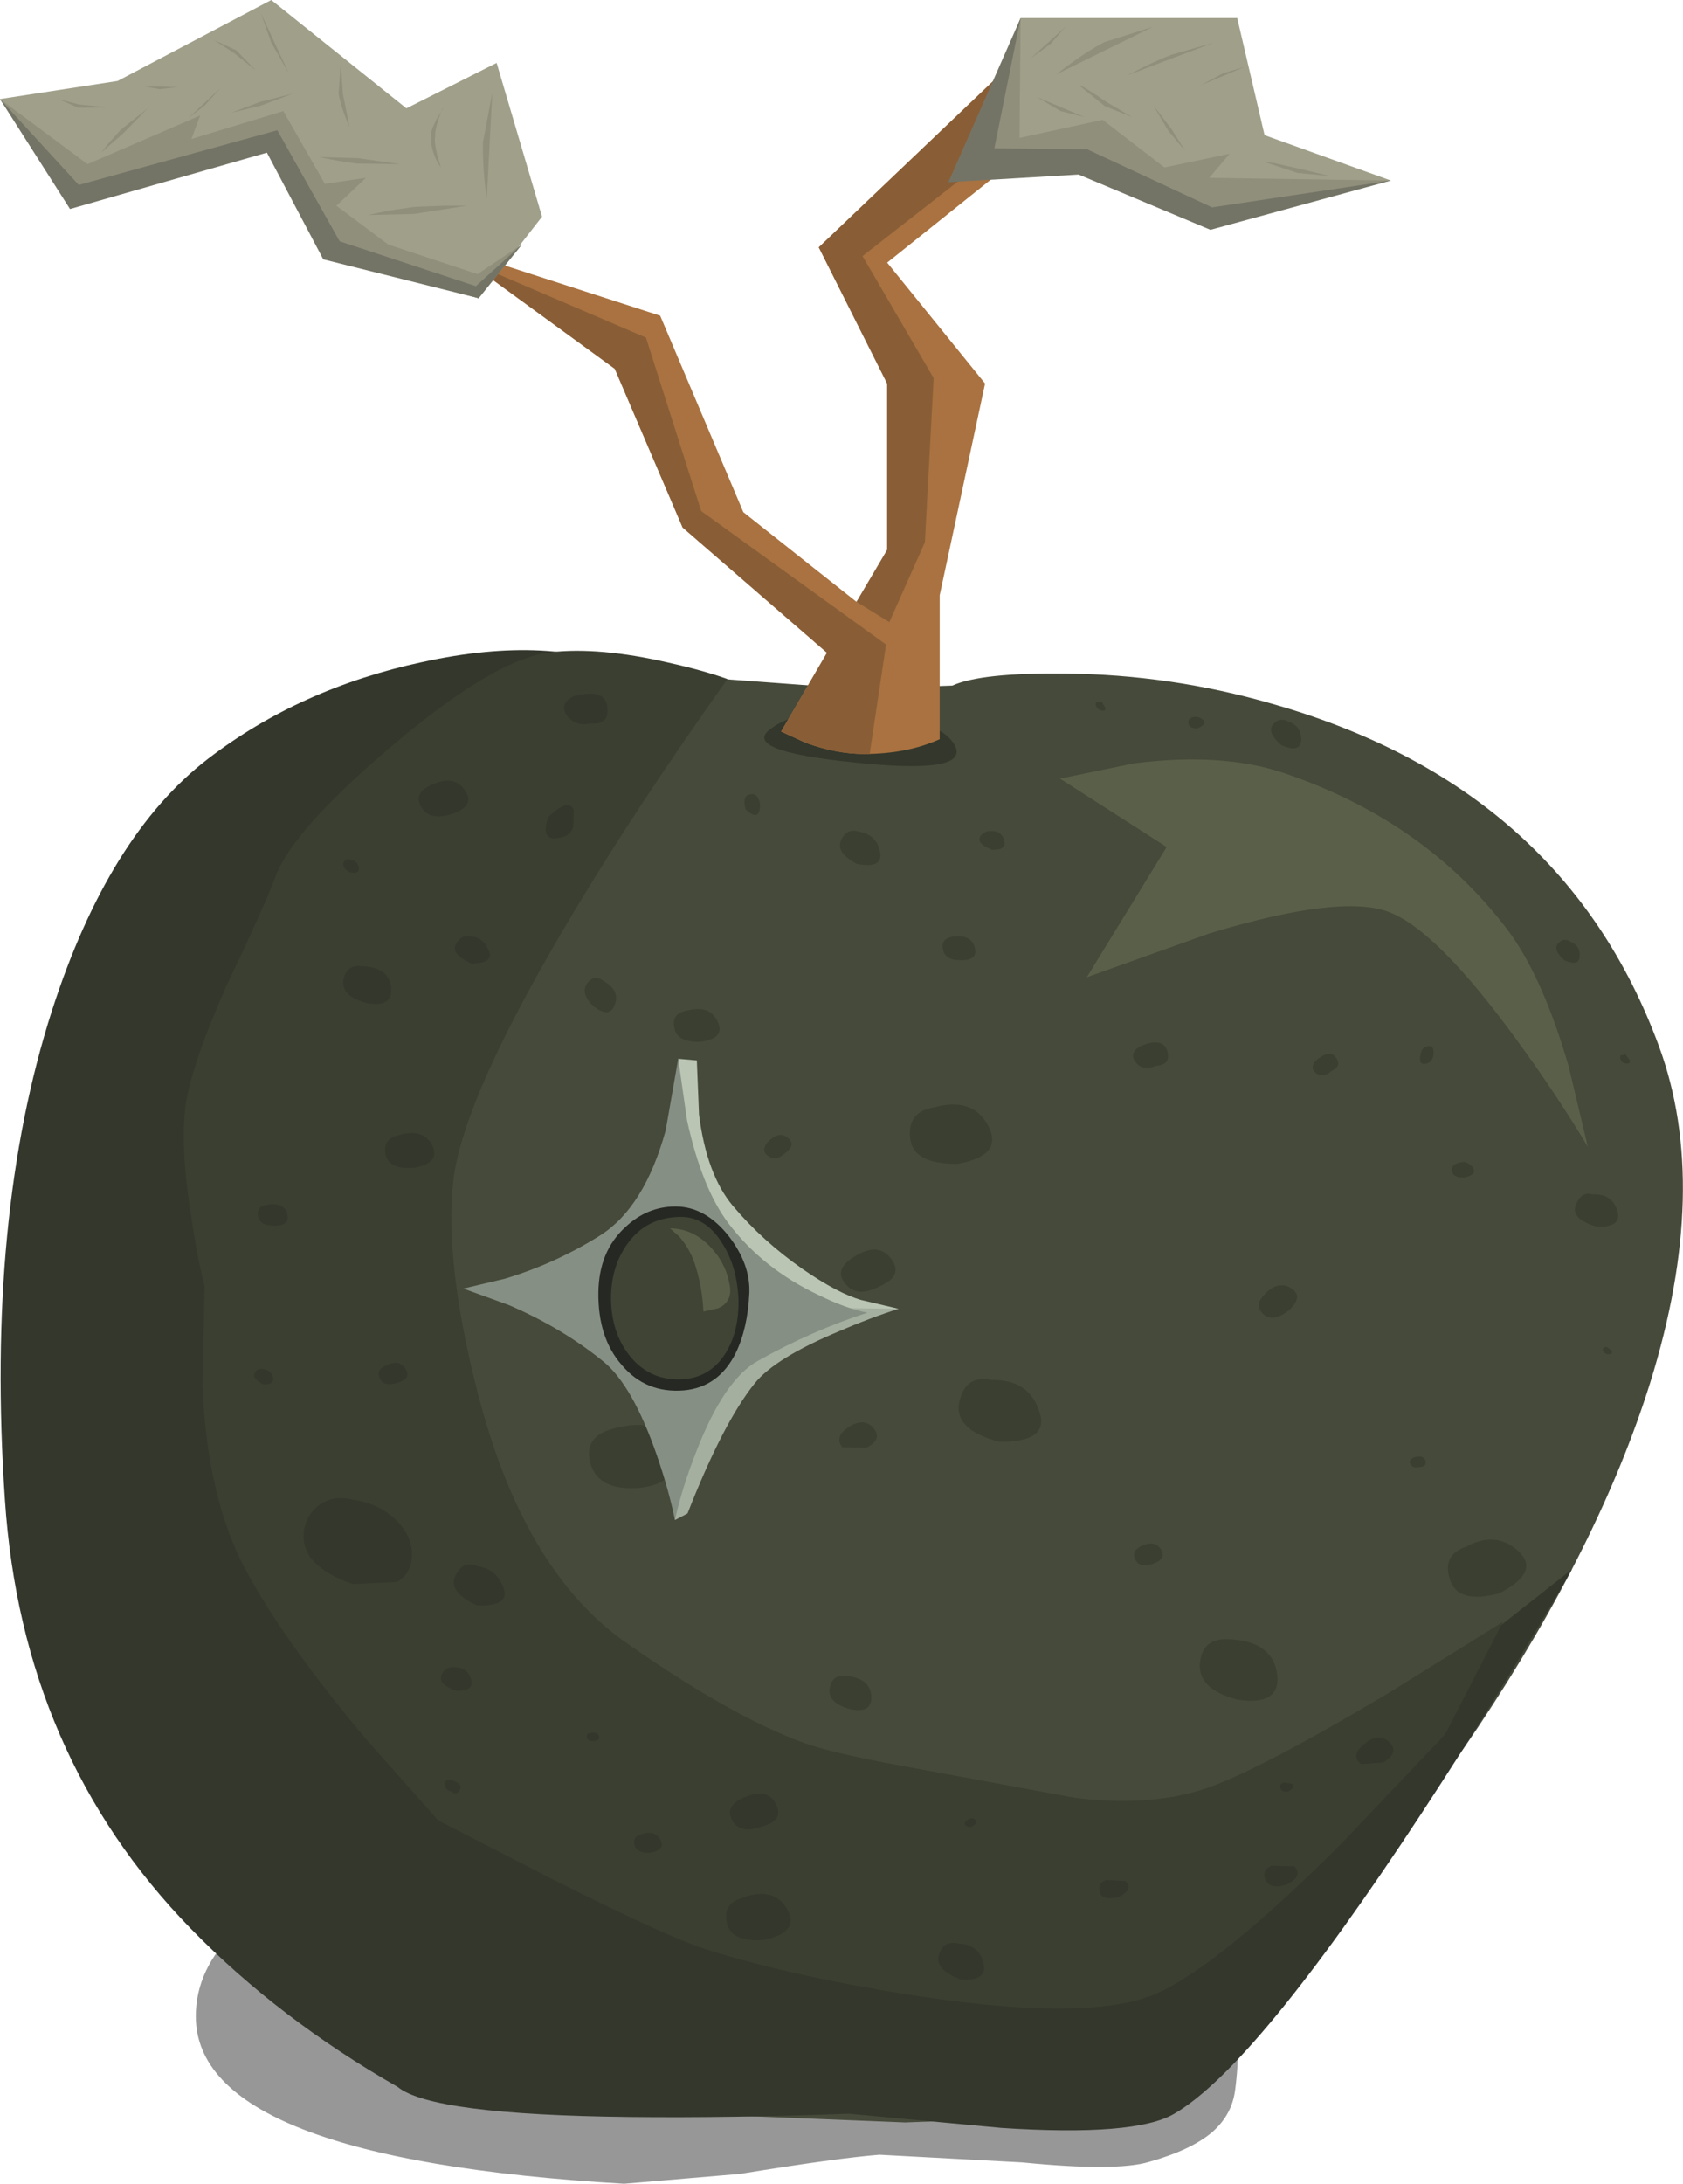 <?xml version="1.0" encoding="UTF-8" standalone="no"?>
<svg xmlns:xlink="http://www.w3.org/1999/xlink" height="199.6px" width="153.85px" xmlns="http://www.w3.org/2000/svg">
  <g transform="matrix(1.0, 0.0, 0.0, 1.0, 0.0, 0.0)">
    <use height="36.8" transform="matrix(1.0, 0.0, 0.0, 1.0, 17.9, 162.8)" width="95.25" xlink:href="#sprite0"/>
    <use height="194.65" transform="matrix(1.0, 0.0, 0.0, 1.0, 0.0, 0.0)" width="153.85" xlink:href="#shape1"/>
  </g>
  <defs>
    <g id="sprite0" transform="matrix(1.0, 0.0, 0.0, 1.0, 0.0, -0.05)">
      <use height="36.8" transform="matrix(1.0, 0.0, 0.0, 1.0, 0.0, 0.05)" width="95.25" xlink:href="#shape0"/>
    </g>
    <g id="shape0" transform="matrix(1.0, 0.0, 0.0, 1.0, 0.0, -0.05)">
      <path d="M92.25 13.75 Q96.15 19.75 95.0 28.3 94.7 30.5 92.95 32.05 91.05 33.7 87.15 34.8 84.15 35.7 75.55 34.85 L62.5 34.15 Q58.65 34.45 49.75 35.9 L39.15 36.8 Q0.0 34.5 0.0 21.5 0.0 12.85 14.7 7.4 27.2 2.8 45.3 2.0 L60.55 0.4 Q68.45 -0.5 72.8 1.0 87.15 5.9 92.25 13.75" fill="#000000" fill-opacity="0.408" fill-rule="evenodd" stroke="none"/>
    </g>
    <g id="shape1" transform="matrix(1.0, 0.0, 0.0, 1.0, 0.0, 0.0)">
      <path d="M87.05 62.65 Q89.7 61.45 97.5 61.55 107.05 61.65 116.25 64.3 142.9 71.85 151.65 95.6 156.4 108.5 150.85 126.35 146.2 141.2 135.1 157.85 125.85 171.65 115.05 182.65 105.25 192.7 101.55 193.25 L82.75 193.95 62.75 193.15 52.4 192.45 Q44.8 191.55 38.4 188.8 20.0 180.8 9.0 156.7 -3.25 129.8 4.2 100.4 7.4 87.6 13.85 78.25 20.3 68.8 28.35 65.3 39.4 60.5 62.75 61.8 L78.25 62.95 87.05 62.65" fill="#464a3a" fill-rule="evenodd" stroke="none"/>
      <path d="M77.9 69.65 Q67.7 68.6 70.45 66.6 73.15 64.6 78.8 65.1 86.2 65.7 87.35 68.25 88.45 70.8 77.9 69.65" fill="#33372c" fill-rule="evenodd" stroke="none"/>
      <path d="M96.9 71.15 L103.7 69.75 Q111.65 68.75 117.25 70.6 130.2 74.95 137.8 84.95 141.0 89.2 143.4 97.45 L145.15 104.8 Q142.35 100.1 138.7 95.1 131.4 85.05 127.0 83.35 122.6 81.65 110.55 85.3 L99.35 89.3 106.65 77.4 96.9 71.15" fill="#5a5f49" fill-rule="evenodd" stroke="none"/>
      <path d="M94.9 12.95 L81.1 24.0 90.05 35.05 85.9 54.4 85.9 67.55 Q82.9 68.9 78.95 68.9 76.5 68.9 73.7 67.9 L71.4 66.85 75.6 59.65 62.4 48.2 56.2 33.7 41.0 22.6 60.35 28.85 67.95 46.8 78.3 55.0 81.1 50.25 81.1 35.05 74.85 22.6 92.9 5.4 94.9 12.95" fill="#a97240" fill-rule="evenodd" stroke="none"/>
      <path d="M62.4 48.2 L56.2 33.7 42.95 24.05 42.95 23.95 59.05 30.85 64.1 46.7 81.0 58.9 79.5 68.9 78.95 68.9 Q76.5 68.9 73.7 67.9 L71.4 66.85 75.6 59.65 62.4 48.2" fill="#895e37" fill-rule="evenodd" stroke="none"/>
      <path d="M92.9 5.4 L94.45 11.2 78.85 23.4 85.35 34.55 84.55 49.55 81.3 56.85 78.3 55.0 81.1 50.25 81.1 35.05 74.85 22.6 92.9 5.4" fill="#895e37" fill-rule="evenodd" stroke="none"/>
      <path d="M49.55 19.8 L43.75 27.25 29.75 23.1 24.8 13.2 6.6 18.15 0.0 9.05 10.75 7.4 24.8 0.0 37.15 9.9 45.4 5.75 49.55 19.8" fill="#a09f8a" fill-rule="evenodd" stroke="none"/>
      <path d="M93.3 1.65 L113.1 1.65 115.6 12.35 127.15 16.5 110.65 19.8 99.1 14.85 88.35 15.7 93.3 1.65" fill="#a09f8a" fill-rule="evenodd" stroke="none"/>
      <path d="M38.6 60.5 Q50.45 57.9 58.2 61.5 L38.8 79.25 39.0 85.25 Q39.05 91.85 38.0 94.95 36.95 98.05 37.5 117.6 L38.2 136.5 44.8 148.3 Q51.85 160.4 53.9 161.95 55.85 163.4 71.85 164.55 L89.15 165.95 102.6 166.65 Q114.5 166.45 117.25 164.25 L143.7 143.4 Q137.55 154.1 129.95 165.7 114.75 188.85 107.35 193.15 103.8 195.25 91.55 194.45 L77.6 193.15 Q66.9 193.55 57.6 193.45 39.45 193.25 36.35 190.7 25.5 184.5 17.45 176.25 2.0 160.4 0.45 137.05 -1.3 111.2 4.75 92.35 9.9 76.35 19.0 69.35 27.4 62.9 38.6 60.5" fill="#33372c" fill-rule="evenodd" stroke="none"/>
      <path d="M20.6 90.3 Q24.2 82.75 25.2 80.05 26.85 75.75 35.9 68.1 45.3 60.15 50.35 59.6 54.8 59.1 61.1 60.55 64.25 61.25 66.5 62.05 58.25 73.65 52.45 83.35 42.4 100.1 41.45 107.8 40.6 115.3 43.65 127.2 47.8 143.45 57.15 150.05 66.6 156.7 73.3 159.2 76.0 160.2 82.65 161.4 L98.35 164.3 Q105.45 165.15 110.6 163.3 115.55 161.5 126.95 154.7 L137.4 148.2 132.1 158.5 122.5 168.6 Q111.75 179.3 106.1 182.0 100.25 184.85 84.2 182.45 72.75 180.7 64.75 178.2 61.15 177.1 50.25 171.6 L40.05 166.35 33.4 158.85 Q26.05 150.1 22.5 143.55 18.95 137.0 18.5 126.65 L18.7 117.55 Q18.05 115.0 17.55 111.65 16.45 104.95 16.95 101.1 17.45 97.45 20.6 90.3" fill="#3a3f31" fill-rule="evenodd" stroke="none"/>
      <path d="M90.65 126.1 Q94.05 126.05 95.0 128.95 96.0 131.8 91.35 131.75 87.15 130.65 87.7 128.1 88.25 125.6 90.65 126.1" fill="#3a3f31" fill-rule="evenodd" stroke="none"/>
      <path d="M104.2 141.35 Q105.5 140.65 106.1 141.55 106.7 142.45 105.4 142.9 104.2 143.3 103.8 142.55 103.4 141.8 104.2 141.35" fill="#3a3f31" fill-rule="evenodd" stroke="none"/>
      <path d="M115.5 118.4 Q116.75 116.95 118.0 117.7 119.25 118.45 117.75 119.8 116.35 120.85 115.5 120.1 114.65 119.3 115.5 118.4" fill="#3a3f31" fill-rule="evenodd" stroke="none"/>
      <path d="M129.2 133.2 Q130.1 132.9 130.3 133.45 130.45 134.05 129.75 134.05 129.25 134.2 128.95 133.85 128.7 133.45 129.2 133.2" fill="#3a3f31" fill-rule="evenodd" stroke="none"/>
      <path d="M85.35 101.2 Q88.95 100.2 90.35 102.9 91.75 105.6 87.55 106.35 83.45 106.4 83.2 104.0 82.95 101.6 85.35 101.2" fill="#3a3f31" fill-rule="evenodd" stroke="none"/>
      <path d="M65.05 119.9 L63.7 119.8 Q63.25 119.2 64.25 118.9 64.8 118.75 65.25 119.1 65.7 119.5 65.05 119.9" fill="#3a3f31" fill-rule="evenodd" stroke="none"/>
      <path d="M62.8 92.35 Q64.9 91.8 65.6 93.35 66.35 94.9 64.0 95.2 61.9 95.25 61.65 93.95 61.35 92.6 62.8 92.35" fill="#3a3f31" fill-rule="evenodd" stroke="none"/>
      <path d="M56.05 130.55 Q60.4 129.35 61.65 132.4 62.15 133.6 61.4 134.6 60.6 135.7 58.6 135.95 54.75 136.3 54.0 133.8 53.25 131.3 56.05 130.55" fill="#3a3f31" fill-rule="evenodd" stroke="none"/>
      <path d="M78.55 76.0 Q80.15 76.3 80.45 77.85 80.75 79.4 78.35 78.95 76.35 77.9 76.9 76.75 77.4 75.65 78.55 76.0" fill="#3a3f31" fill-rule="evenodd" stroke="none"/>
      <path d="M131.05 96.15 Q131.05 97.05 130.35 97.2 129.65 97.35 129.85 96.4 129.95 95.7 130.5 95.6 131.05 95.5 131.05 96.15" fill="#3a3f31" fill-rule="evenodd" stroke="none"/>
      <path d="M145.6 109.15 Q147.35 109.05 147.85 110.65 148.3 112.15 146.0 112.1 143.55 111.4 144.05 110.1 144.6 108.8 145.6 109.15" fill="#3a3f31" fill-rule="evenodd" stroke="none"/>
      <path d="M146.9 123.1 L147.35 123.45 Q147.45 123.8 146.9 123.75 146.4 123.5 146.55 123.25 146.65 123.05 146.9 123.1" fill="#3a3f31" fill-rule="evenodd" stroke="none"/>
      <path d="M112.45 149.8 Q116.35 150.0 116.75 153.0 117.1 155.95 113.05 155.3 109.4 154.3 109.7 151.9 109.95 149.6 112.45 149.8" fill="#3a3f31" fill-rule="evenodd" stroke="none"/>
      <path d="M133.25 106.3 Q134.05 105.95 134.6 106.65 135.1 107.3 133.9 107.6 132.85 107.65 132.75 107.05 132.65 106.45 133.25 106.3" fill="#3a3f31" fill-rule="evenodd" stroke="none"/>
      <path d="M104.25 95.6 Q106.25 94.75 106.7 96.0 107.1 97.3 105.65 97.4 104.45 97.9 103.8 97.05 103.2 96.2 104.25 95.6" fill="#3a3f31" fill-rule="evenodd" stroke="none"/>
      <path d="M90.6 75.95 Q91.55 75.9 91.8 76.8 92.05 77.7 90.7 77.65 89.25 77.1 89.6 76.45 89.95 75.9 90.6 75.95" fill="#3a3f31" fill-rule="evenodd" stroke="none"/>
      <path d="M100.7 64.1 L101.05 64.7 Q101.1 65.1 100.45 64.85 100.05 64.45 100.2 64.2 L100.7 64.1" fill="#3a3f31" fill-rule="evenodd" stroke="none"/>
      <path d="M69.3 72.95 Q69.6 73.45 69.4 74.15 69.15 74.9 68.15 73.95 67.85 72.75 68.5 72.6 69.1 72.45 69.3 72.95" fill="#3a3f31" fill-rule="evenodd" stroke="none"/>
      <path d="M55.2 89.65 Q56.7 90.55 56.2 91.8 55.75 93.1 54.25 91.95 53.05 90.8 53.65 89.9 54.25 89.0 55.2 89.65" fill="#3a3f31" fill-rule="evenodd" stroke="none"/>
      <path d="M52.2 117.25 Q53.6 118.15 53.4 120.1 53.15 122.1 50.25 120.45 48.4 117.7 49.95 116.85 51.55 115.95 52.2 117.25" fill="#3a3f31" fill-rule="evenodd" stroke="none"/>
      <path d="M77.4 153.15 Q79.6 153.4 79.65 155.05 79.7 156.65 77.6 156.15 75.6 155.55 75.85 154.25 76.05 153.0 77.4 153.15" fill="#3a3f31" fill-rule="evenodd" stroke="none"/>
      <path d="M77.25 130.65 Q78.85 129.4 79.8 130.45 80.75 131.5 79.2 132.3 L77.0 132.25 Q76.35 131.4 77.25 130.65" fill="#3a3f31" fill-rule="evenodd" stroke="none"/>
      <path d="M80.4 117.55 Q78.4 118.6 77.35 117.4 76.25 116.2 77.7 115.1 80.15 113.35 81.4 114.95 82.7 116.55 80.4 117.55" fill="#3a3f31" fill-rule="evenodd" stroke="none"/>
      <path d="M70.1 104.45 Q71.15 103.3 72.0 103.95 72.8 104.6 71.8 105.35 70.95 106.15 70.25 105.65 69.55 105.2 70.1 104.45" fill="#3a3f31" fill-rule="evenodd" stroke="none"/>
      <path d="M87.05 85.6 Q88.75 85.35 89.1 86.55 89.45 87.75 87.85 87.75 86.35 87.75 86.2 86.75 86.0 85.8 87.05 85.6" fill="#3a3f31" fill-rule="evenodd" stroke="none"/>
      <path d="M117.8 65.95 Q118.95 66.35 118.95 67.6 118.9 68.85 117.15 68.1 115.75 66.9 116.4 66.15 117.05 65.5 117.8 65.95" fill="#3a3f31" fill-rule="evenodd" stroke="none"/>
      <path d="M143.55 86.05 Q144.5 86.45 144.4 87.4 144.35 88.35 143.0 87.75 141.9 86.75 142.45 86.2 142.95 85.65 143.55 86.05" fill="#3a3f31" fill-rule="evenodd" stroke="none"/>
      <path d="M148.6 96.35 L149.0 96.9 Q149.05 97.35 148.35 97.1 148.0 96.75 148.15 96.45 L148.6 96.35" fill="#3a3f31" fill-rule="evenodd" stroke="none"/>
      <path d="M134.0 141.35 Q136.75 139.85 138.8 141.75 140.85 143.65 137.05 145.6 133.25 146.6 132.55 144.35 131.8 142.1 134.0 141.35" fill="#3a3f31" fill-rule="evenodd" stroke="none"/>
      <path d="M120.35 98.1 Q119.7 97.65 120.25 96.95 121.5 95.85 122.1 96.6 122.7 97.4 121.75 97.85 121.0 98.5 120.35 98.1" fill="#3a3f31" fill-rule="evenodd" stroke="none"/>
      <path d="M109.0 65.55 Q109.5 65.4 109.95 65.75 110.45 66.1 109.5 66.55 108.75 66.6 108.65 66.15 108.55 65.7 109.0 65.55" fill="#3a3f31" fill-rule="evenodd" stroke="none"/>
      <path d="M52.4 75.5 Q52.2 76.5 50.8 76.6 49.45 76.7 50.1 74.7 52.0 72.85 52.45 74.05 L52.4 75.5" fill="#33372c" fill-rule="evenodd" stroke="none"/>
      <path d="M33.15 88.3 Q35.55 88.4 35.75 90.25 35.95 92.1 33.5 91.65 31.15 91.0 31.4 89.55 31.65 88.1 33.15 88.3" fill="#33372c" fill-rule="evenodd" stroke="none"/>
      <path d="M38.55 73.8 Q37.8 72.55 39.2 71.85 41.4 70.7 42.45 72.15 43.55 73.65 41.25 74.4 39.3 75.0 38.55 73.8" fill="#33372c" fill-rule="evenodd" stroke="none"/>
      <path d="M43.05 85.6 Q44.1 85.6 44.65 86.8 45.25 88.0 43.1 88.05 41.15 87.15 41.7 86.25 42.2 85.35 43.05 85.6" fill="#33372c" fill-rule="evenodd" stroke="none"/>
      <path d="M32.0 137.0 Q34.65 137.35 36.25 138.95 37.65 140.35 37.65 142.05 37.65 143.75 36.3 144.55 L32.25 144.75 Q27.1 142.95 27.85 139.55 28.15 138.25 29.3 137.45 30.55 136.65 32.0 137.0" fill="#33372c" fill-rule="evenodd" stroke="none"/>
      <path d="M54.0 158.35 Q54.6 158.25 54.75 158.65 54.85 159.1 54.25 159.1 53.7 159.1 53.65 158.75 53.6 158.4 54.0 158.35" fill="#33372c" fill-rule="evenodd" stroke="none"/>
      <path d="M35.15 124.85 Q36.45 124.15 37.05 125.05 37.65 125.95 36.35 126.35 35.15 126.75 34.75 126.0 34.35 125.25 35.15 124.85" fill="#33372c" fill-rule="evenodd" stroke="none"/>
      <path d="M41.5 152.35 Q42.75 152.35 43.05 153.45 43.35 154.55 41.75 154.5 40.05 153.95 40.35 153.1 40.65 152.3 41.5 152.35" fill="#33372c" fill-rule="evenodd" stroke="none"/>
      <path d="M24.4 110.1 Q25.95 109.85 26.25 110.9 26.55 112.0 25.1 112.0 23.75 112.0 23.6 111.15 23.4 110.25 24.4 110.1" fill="#33372c" fill-rule="evenodd" stroke="none"/>
      <path d="M24.05 125.1 Q24.75 125.2 24.95 125.85 25.1 126.55 24.05 126.5 23.0 125.95 23.3 125.45 23.55 125.0 24.05 125.1" fill="#33372c" fill-rule="evenodd" stroke="none"/>
      <path d="M36.4 103.75 Q38.65 103.05 39.5 104.65 40.3 106.25 37.9 106.7 35.55 106.9 35.25 105.5 34.95 104.1 36.4 103.75" fill="#33372c" fill-rule="evenodd" stroke="none"/>
      <path d="M32.05 78.55 Q32.7 78.7 32.8 79.3 32.9 79.9 31.95 79.7 31.3 79.35 31.4 78.85 31.55 78.4 32.05 78.55" fill="#33372c" fill-rule="evenodd" stroke="none"/>
      <path d="M52.5 63.6 Q55.3 62.9 55.5 64.55 55.75 66.25 54.0 66.1 52.6 66.4 51.85 65.4 51.05 64.3 52.5 63.6" fill="#33372c" fill-rule="evenodd" stroke="none"/>
      <path d="M67.95 173.4 Q70.75 172.4 71.95 174.45 73.15 176.5 69.95 177.25 66.85 177.55 66.45 175.7 66.05 173.9 67.95 173.4" fill="#33372c" fill-rule="evenodd" stroke="none"/>
      <path d="M67.6 164.45 Q70.05 163.2 70.9 164.8 71.75 166.35 69.65 166.9 67.75 167.6 67.0 166.45 66.25 165.25 67.6 164.45" fill="#33372c" fill-rule="evenodd" stroke="none"/>
      <path d="M101.1 171.8 L102.9 171.9 Q103.65 172.65 102.25 173.35 100.7 173.7 100.55 172.9 100.35 172.05 101.1 171.8" fill="#33372c" fill-rule="evenodd" stroke="none"/>
      <path d="M124.4 159.65 Q125.9 158.2 126.95 159.15 128.0 160.1 126.45 161.05 L124.45 161.2 Q123.55 160.55 124.4 159.65" fill="#33372c" fill-rule="evenodd" stroke="none"/>
      <path d="M116.2 170.5 L118.3 170.55 Q119.2 171.35 117.65 172.2 116.15 172.7 115.7 171.8 115.3 170.95 116.2 170.5" fill="#33372c" fill-rule="evenodd" stroke="none"/>
      <path d="M117.35 162.9 L118.1 163.0 Q118.45 163.3 117.75 163.7 117.1 163.75 117.05 163.35 116.95 163.0 117.35 162.9" fill="#33372c" fill-rule="evenodd" stroke="none"/>
      <path d="M87.6 177.6 Q89.5 177.7 89.9 179.4 90.3 181.1 87.75 180.85 85.4 179.95 85.85 178.6 86.25 177.3 87.6 177.6" fill="#33372c" fill-rule="evenodd" stroke="none"/>
      <path d="M88.35 166.4 Q88.75 166.0 89.1 166.25 89.45 166.5 88.95 166.85 88.6 167.05 88.35 166.85 88.05 166.65 88.35 166.4" fill="#33372c" fill-rule="evenodd" stroke="none"/>
      <path d="M58.7 167.6 Q59.85 167.2 60.35 168.1 60.9 169.0 59.45 169.3 58.15 169.35 58.0 168.55 57.85 167.75 58.7 167.6" fill="#33372c" fill-rule="evenodd" stroke="none"/>
      <path d="M41.2 162.65 Q42.3 162.95 42.05 163.5 41.75 164.15 41.25 163.7 40.75 163.6 40.65 163.1 40.6 162.6 41.2 162.65" fill="#33372c" fill-rule="evenodd" stroke="none"/>
      <path d="M43.7 143.15 Q45.35 143.35 46.0 145.05 46.7 146.8 43.6 146.7 40.9 145.45 41.65 143.95 42.4 142.5 43.7 143.15" fill="#33372c" fill-rule="evenodd" stroke="none"/>
      <path d="M43.75 27.25 L29.55 23.4 24.65 13.55 6.5 18.7 0.0 9.05 8.0 15.0 18.3 10.55 17.5 12.7 25.9 10.15 29.7 16.8 33.45 16.25 30.75 18.8 35.5 22.35 43.65 25.05 47.7 22.35 43.75 27.25" fill="#908f7c" fill-rule="evenodd" stroke="none"/>
      <path d="M43.75 27.25 L29.55 23.7 24.4 13.95 6.4 19.1 0.0 9.05 7.2 16.9 25.35 11.9 31.05 22.05 43.5 26.15 47.7 22.35 43.75 27.25" fill="#747466" fill-rule="evenodd" stroke="none"/>
      <path d="M45.0 8.5 L44.5 18.15 Q44.1 15.4 44.15 13.0 L45.0 8.5" fill="#908f7c" fill-rule="evenodd" stroke="none"/>
      <path d="M40.5 18.8 L42.65 18.8 37.85 19.55 33.65 19.65 35.5 19.25 37.9 18.9 40.5 18.8" fill="#908f7c" fill-rule="evenodd" stroke="none"/>
      <path d="M39.4 12.4 Q39.35 12.0 39.9 10.9 L40.5 9.9 Q40.4 9.85 40.05 11.0 39.7 12.2 39.8 12.45 39.65 12.75 39.95 14.1 L40.3 15.3 Q39.35 13.95 39.4 12.4" fill="#908f7c" fill-rule="evenodd" stroke="none"/>
      <path d="M32.6 14.95 L30.65 14.65 29.15 14.35 32.7 14.45 36.6 15.0 32.6 14.95" fill="#908f7c" fill-rule="evenodd" stroke="none"/>
      <path d="M30.95 8.6 L31.15 5.8 31.35 8.6 31.95 11.6 Q31.25 10.05 30.95 8.6" fill="#908f7c" fill-rule="evenodd" stroke="none"/>
      <path d="M23.85 9.65 L21.15 10.3 23.8 9.3 26.8 8.55 23.85 9.65" fill="#908f7c" fill-rule="evenodd" stroke="none"/>
      <path d="M23.85 1.2 L26.4 6.7 24.8 3.9 23.85 1.2" fill="#908f7c" fill-rule="evenodd" stroke="none"/>
      <path d="M21.4 4.85 L19.55 3.65 21.6 4.6 23.4 6.45 21.4 4.85" fill="#908f7c" fill-rule="evenodd" stroke="none"/>
      <path d="M17.2 10.8 L20.15 8.05 18.7 9.65 17.2 10.8" fill="#908f7c" fill-rule="evenodd" stroke="none"/>
      <path d="M14.6 8.15 L13.2 7.9 14.65 7.9 15.6 7.95 16.3 7.95 14.6 8.15" fill="#908f7c" fill-rule="evenodd" stroke="none"/>
      <path d="M11.3 12.15 L9.25 13.95 10.0 13.0 11.05 11.85 13.5 9.9 11.3 12.15" fill="#908f7c" fill-rule="evenodd" stroke="none"/>
      <path d="M7.15 9.85 Q5.4 9.05 5.1 9.0 L7.25 9.55 9.75 9.8 7.15 9.85" fill="#908f7c" fill-rule="evenodd" stroke="none"/>
      <path d="M93.3 1.65 L93.2 12.6 100.8 10.95 106.45 15.3 112.4 14.05 110.55 16.25 127.15 16.5 110.65 20.45 98.75 15.45 87.35 16.25 93.3 1.65" fill="#908f7c" fill-rule="evenodd" stroke="none"/>
      <path d="M93.3 1.65 L90.9 13.55 99.4 13.65 110.8 18.95 127.15 16.5 110.65 21.0 98.6 15.95 86.7 16.65 93.3 1.65" fill="#747466" fill-rule="evenodd" stroke="none"/>
      <path d="M105.4 2.45 L96.55 6.8 97.95 5.75 Q99.6 4.55 100.95 3.85 L105.4 2.45" fill="#908f7c" fill-rule="evenodd" stroke="none"/>
      <path d="M101.2 9.35 L103.5 10.7 101.0 9.7 98.65 7.8 Q98.95 7.8 101.2 9.35" fill="#908f7c" fill-rule="evenodd" stroke="none"/>
      <path d="M110.95 3.9 L103.0 6.9 104.3 6.25 Q105.9 5.45 107.1 5.0 L110.95 3.9" fill="#908f7c" fill-rule="evenodd" stroke="none"/>
      <path d="M107.1 11.8 L108.35 13.8 106.8 11.95 105.45 9.65 107.1 11.8" fill="#908f7c" fill-rule="evenodd" stroke="none"/>
      <path d="M113.8 6.1 L109.75 7.8 111.8 6.7 113.8 6.1" fill="#908f7c" fill-rule="evenodd" stroke="none"/>
      <path d="M94.2 5.35 L97.4 2.45 96.05 4.0 94.2 5.35" fill="#908f7c" fill-rule="evenodd" stroke="none"/>
      <path d="M94.75 8.85 L99.15 10.7 96.95 10.15 94.75 8.85" fill="#908f7c" fill-rule="evenodd" stroke="none"/>
      <path d="M118.6 15.8 Q115.35 14.7 115.35 14.75 L116.45 14.9 118.7 15.4 121.65 16.1 118.6 15.8" fill="#908f7c" fill-rule="evenodd" stroke="none"/>
      <path d="M63.7 96.9 L63.9 101.85 Q64.6 107.35 67.0 110.2 69.7 113.4 73.35 115.95 76.6 118.2 78.75 118.8 L82.15 119.6 79.3 119.95 Q77.15 120.15 74.45 119.3 69.05 117.55 66.25 112.35 63.4 107.1 62.4 101.4 L62.0 96.75 63.7 96.9" fill="#bac5b4" fill-rule="evenodd" stroke="none"/>
      <path d="M74.35 119.5 L82.15 119.6 Q79.6 120.4 76.7 121.65 70.85 124.1 69.0 126.4 66.1 130.0 62.85 138.3 L61.7 138.9 Q61.55 136.7 61.65 133.95 61.9 128.45 63.35 125.6 64.8 122.8 69.75 120.85 72.2 119.9 74.35 119.5" fill="#a5afa0" fill-rule="evenodd" stroke="none"/>
      <path d="M62.8 102.35 Q64.15 108.55 66.6 111.8 69.75 115.95 74.85 118.35 77.4 119.6 79.3 119.95 74.2 121.6 69.3 124.35 66.2 126.05 63.65 132.65 62.35 135.95 61.7 138.9 61.15 136.2 60.05 133.0 57.85 126.65 55.2 124.45 51.4 121.35 46.5 119.25 L42.35 117.75 46.15 116.85 Q50.8 115.45 54.85 112.9 58.9 110.35 60.85 103.3 L62.0 96.75 62.8 102.35" fill="#868f84" fill-rule="evenodd" stroke="none"/>
      <path d="M61.75 110.25 Q64.5 110.25 66.65 113.0 68.6 115.55 68.5 118.15 68.35 121.4 67.25 123.65 65.7 126.75 62.55 127.05 59.05 127.35 56.85 124.75 54.65 122.25 54.7 118.1 54.75 114.35 57.15 112.15 59.15 110.25 61.75 110.25" fill="#262823" fill-rule="evenodd" stroke="none"/>
      <path d="M62.15 111.2 Q64.45 111.15 65.95 113.5 67.35 115.6 67.5 118.6 67.6 121.65 66.3 123.7 64.8 126.05 62.0 126.05 59.2 126.05 57.45 123.75 55.9 121.7 55.85 118.7 55.85 115.7 57.4 113.6 59.1 111.25 62.15 111.2" fill="#3f4434" fill-rule="evenodd" stroke="none"/>
      <path d="M61.25 112.25 Q63.3 112.25 64.9 113.9 66.35 115.4 66.7 117.4 67.0 118.95 65.65 119.55 L64.3 119.85 Q64.2 117.5 63.45 115.3 62.95 113.95 62.05 112.95 L61.25 112.25" fill="#5a5f49" fill-rule="evenodd" stroke="none"/>
    </g>
  </defs>
</svg>
